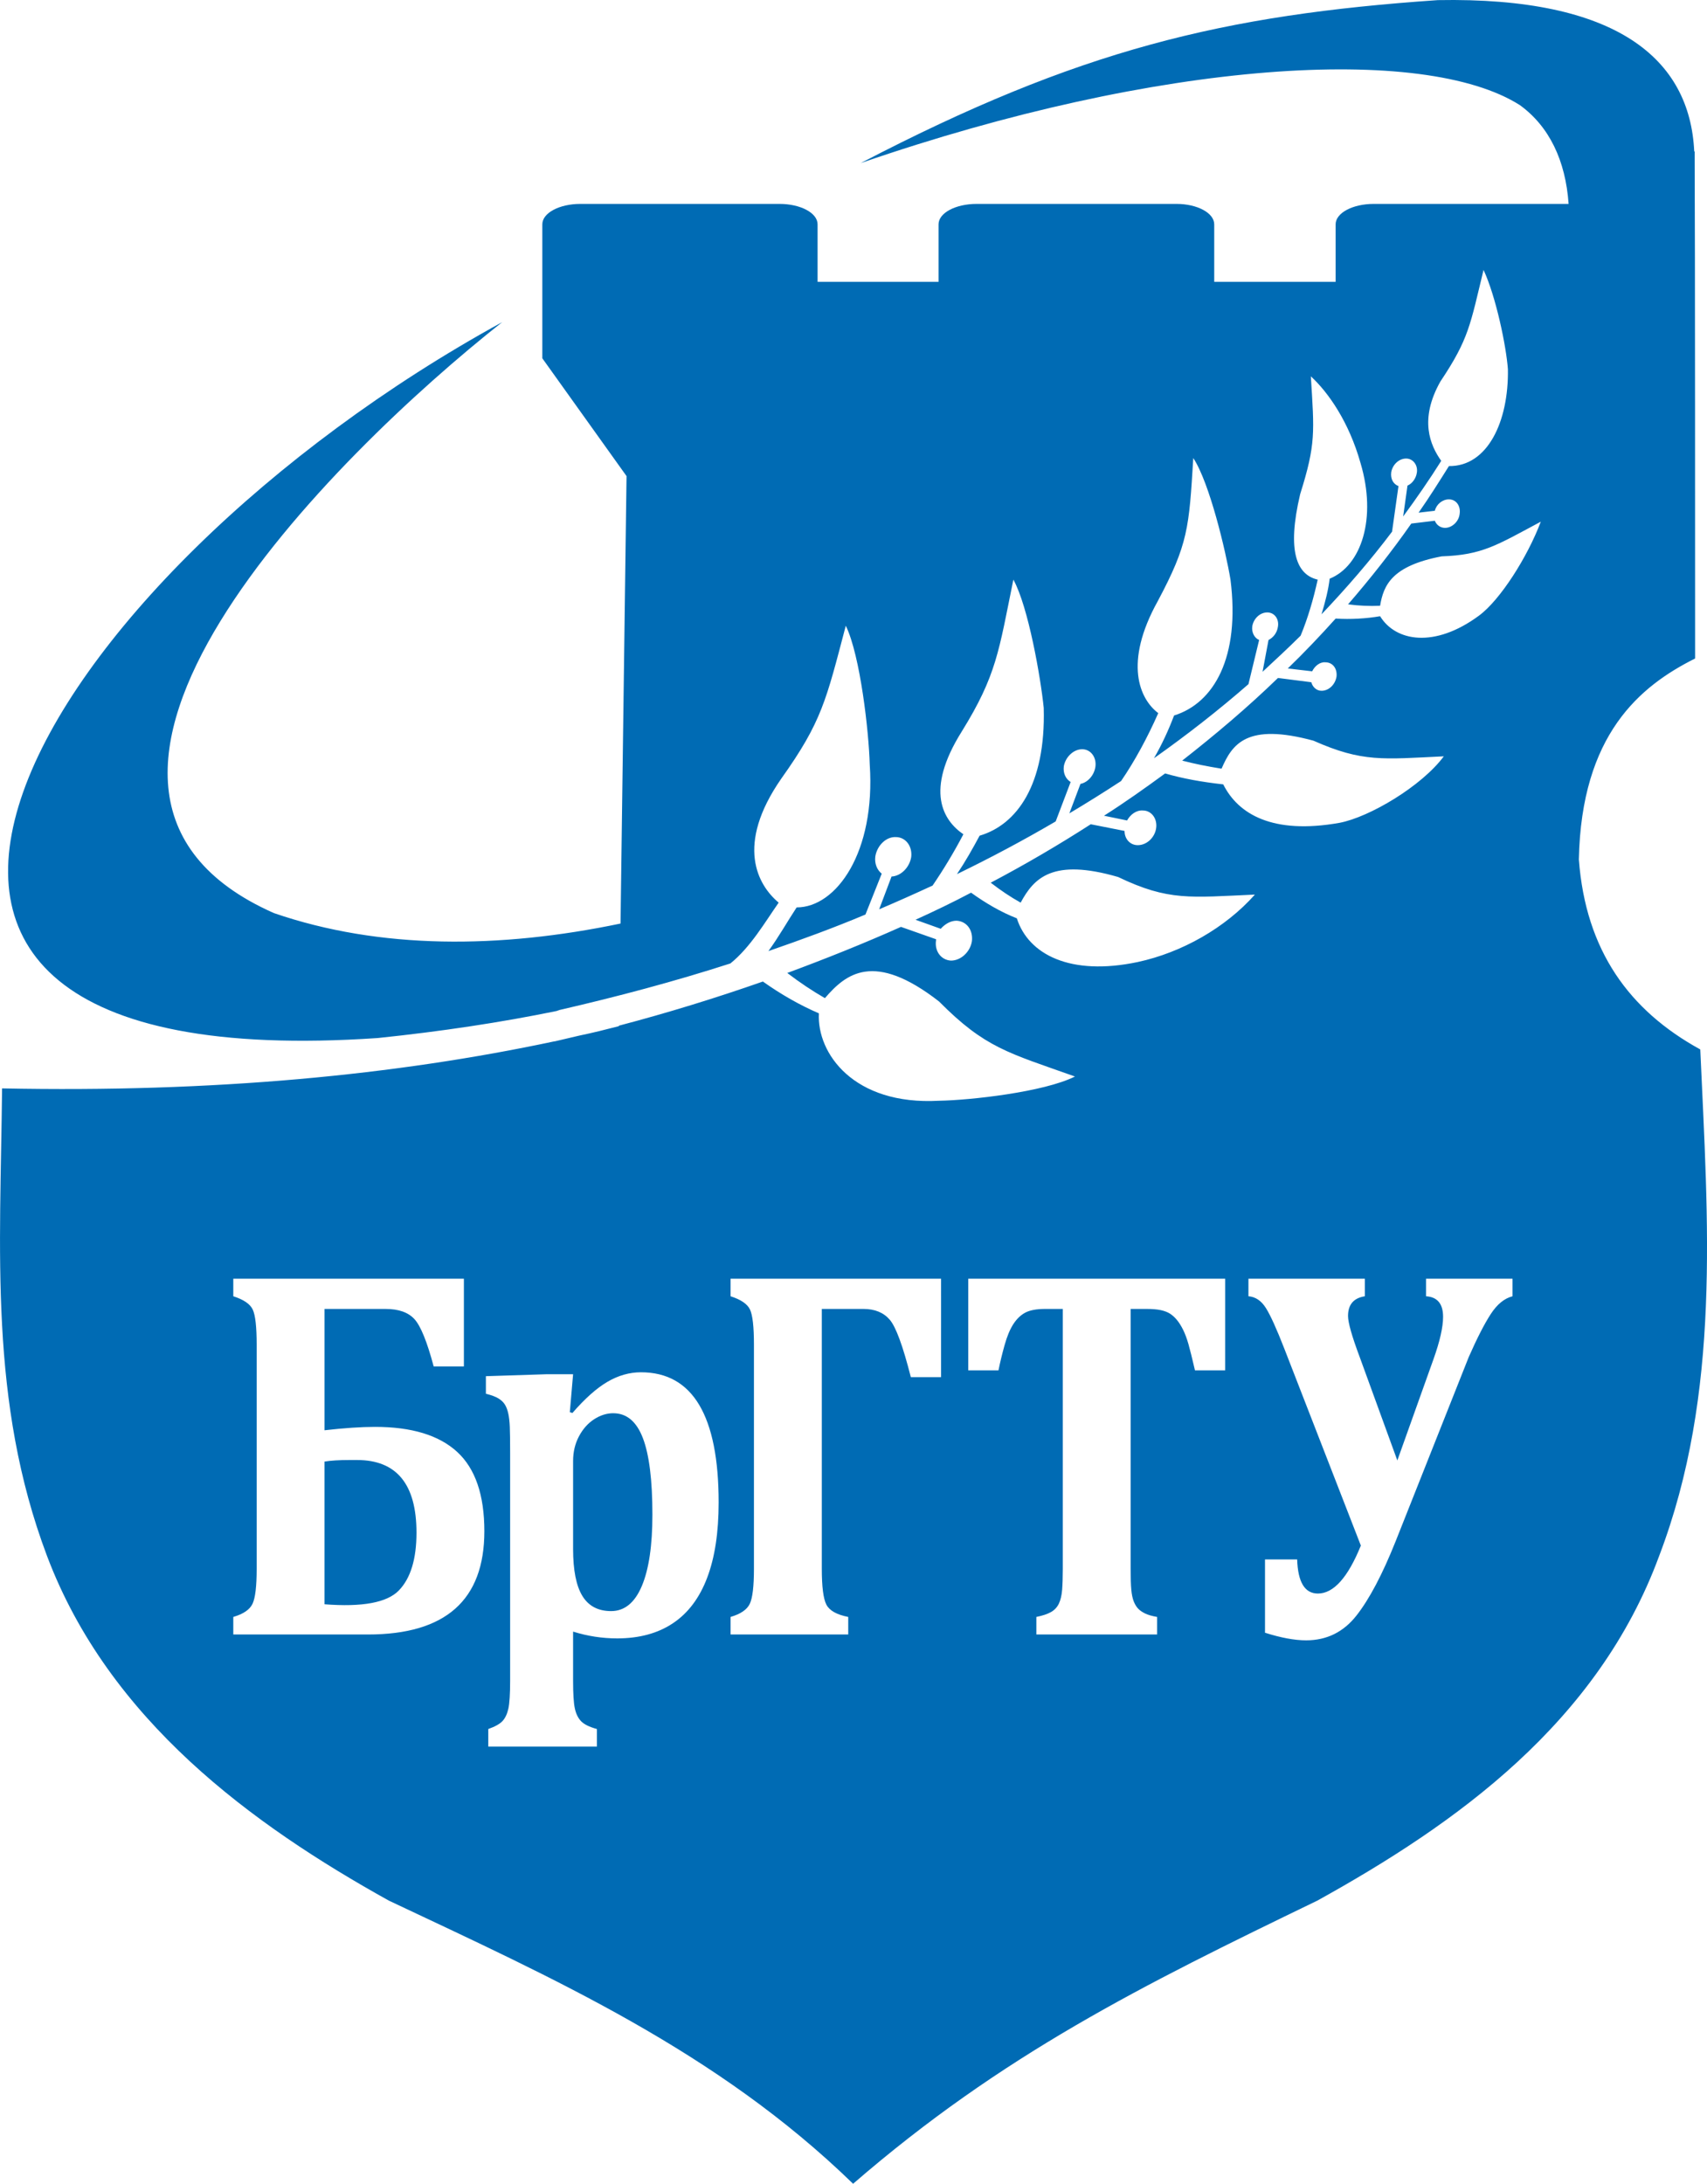 <?xml version="1.0" encoding="UTF-8" standalone="no"?>
<svg
   version="1.1"
   width="218.954pt"
   height="280.056pt"
   id="svg22"
   viewBox="0 0 218.954 280.056"
   xmlns="http://www.w3.org/2000/svg"
   xmlns:svg="http://www.w3.org/2000/svg">
  <defs
     id="defs26" />
  <path
     d="m 45.792,187.239 h -0.979 c -1.304,0 -2.365,0.068 -3.186,0.201 v 18.299 c 4.844,0.379 8.021,-0.211 9.531,-1.768 1.508,-1.556 2.264,-4.029 2.264,-7.416 0,-6.211 -2.545,-9.316 -7.631,-9.316 z m 32.874,-6 v 0 c -0.84,0 -1.658,0.256 -2.451,0.768 -0.795,0.512 -1.445,1.242 -1.949,2.188 -0.504,0.945 -0.756,2.006 -0.756,3.18 v 11.265 c 0,2.725 0.396,4.734 1.191,6.031 0.793,1.297 2.021,1.944 3.685,1.944 1.719,0 3.031,-1.068 3.938,-3.209 0.906,-2.139 1.359,-5.193 1.359,-9.162 0,-4.412 -0.406,-7.682 -1.219,-9.81 -0.813,-2.129 -2.08,-3.193 -3.799,-3.193 z m 139.423,-46.654 v 0 c -9.103,-4.996 -14.694,-12.671 -15.572,-24.368 0.329,-16.024 7.84,-22.232 14.911,-25.768 0,-6.641 0,-55.863 -0.055,-63.902 v -0.547 c 0,-0.427 0,-0.612 0,-0.612 l -0.055,0.063 c -0.547,-11.939 -9.98,-19.861 -32.895,-19.435 -27.468,1.89 -46.054,6.334 -74.017,20.898 38.49,-13.283 72.266,-15.233 84.544,-7.433 3.783,2.741 5.866,7.128 6.252,12.67 h -25 c -2.69,0 -4.883,1.156 -4.883,2.619 v 7.373 h -15.572 v -7.373 c 0,-1.463 -2.192,-2.619 -4.824,-2.619 h -25.656 c -2.688,0 -4.88,1.156 -4.88,2.619 v 7.373 h -15.517 v -7.373 c 0,-1.463 -2.195,-2.619 -4.882,-2.619 h -25.546 c -2.686,0 -4.879,1.156 -4.879,2.619 v 17.18 l 10.802,15.107 -0.77,57.383 c -15.461,3.23 -30.811,3.353 -44.462,-1.341 -35.748,-15.836 7.675,-58.721 29.276,-75.781 -59.487,32.591 -99.015,97.468 -15.954,91.805 8.224,-0.855 15.844,-2.01 22.971,-3.473 0.11,-0.063 0.22,-0.063 0.33,-0.122 7.4,-1.705 14.747,-3.653 21.929,-5.97 2.577,-2.072 4.442,-5.3 6.194,-7.799 -2.687,-2.25 -5.59,-7.371 0.332,-15.899 5.207,-7.307 5.758,-10.052 8.278,-19.616 1.866,3.84 2.961,13.65 3.071,17.788 0.766,11.271 -4.276,18.339 -9.374,18.339 -1.207,1.827 -2.251,3.715 -3.622,5.602 4.221,-1.46 8.393,-2.983 12.448,-4.691 l 2.086,-5.238 c -0.604,-0.484 -0.933,-1.278 -0.824,-2.192 0.22,-1.4 1.371,-2.559 2.633,-2.5 1.261,0 2.137,1.161 1.974,2.559 -0.22,1.341 -1.316,2.439 -2.523,2.5 l -1.588,4.202 c 2.301,-0.974 4.605,-2.007 6.854,-3.046 1.37,-2.007 2.74,-4.264 3.948,-6.575 -2.578,-1.768 -4.99,-5.545 -0.22,-13.16 4.495,-7.25 4.767,-10.359 6.633,-19.497 1.92,3.473 3.508,12.614 3.894,16.451 0.272,9.867 -3.454,14.985 -8.225,16.388 -0.879,1.643 -1.81,3.291 -2.907,4.931 4.387,-2.129 8.607,-4.383 12.665,-6.761 l 1.92,-5.056 c -0.604,-0.364 -0.989,-1.096 -0.878,-2.01 0.218,-1.218 1.26,-2.192 2.357,-2.192 1.096,0 1.863,1.034 1.697,2.252 -0.163,1.098 -0.985,2.012 -1.917,2.192 l -1.425,3.78 c 2.249,-1.341 4.495,-2.744 6.633,-4.145 1.754,-2.556 3.399,-5.6 4.77,-8.711 -2.356,-1.765 -4.495,-6.396 -0.055,-14.375 3.892,-7.313 4.003,-9.38 4.547,-18.336 2.088,3.165 4.167,11.939 4.773,15.591 1.262,9.995 -2.141,15.842 -7.236,17.425 -0.713,1.89 -1.589,3.774 -2.578,5.482 4.221,-2.983 8.279,-6.152 12.118,-9.499 l 1.371,-5.668 c -0.604,-0.245 -0.99,-0.976 -0.879,-1.767 0.166,-0.977 0.988,-1.765 1.92,-1.765 0.934,0 1.537,0.852 1.37,1.828 -0.11,0.791 -0.6,1.4 -1.207,1.704 l -0.766,4.08 c 1.645,-1.524 3.288,-3.046 4.882,-4.63 0.931,-2.251 1.643,-4.688 2.192,-7.19 -2.633,-0.606 -4.003,-3.53 -2.249,-10.962 2.029,-6.456 1.811,-7.92 1.371,-15.108 2.249,2.07 4.882,5.847 6.361,11.085 2.138,7.128 0.109,13.22 -3.949,14.866 -0.163,1.4 -0.549,2.926 -1.044,4.569 3.183,-3.35 6.252,-6.884 9.048,-10.598 l 0.823,-5.85 c -0.657,-0.242 -1.041,-0.912 -0.931,-1.765 0.163,-0.977 0.986,-1.765 1.917,-1.765 0.879,0 1.536,0.852 1.37,1.825 -0.109,0.731 -0.604,1.4 -1.201,1.645 l -0.553,3.959 c 1.699,-2.314 3.346,-4.691 4.882,-7.131 -1.425,-2.01 -2.851,-5.298 -0.111,-10.171 3.674,-5.483 3.837,-7.311 5.539,-14.314 1.589,3.408 2.905,9.747 3.125,12.73 0.109,6.761 -2.636,12.488 -7.565,12.425 -1.265,2.013 -2.524,4.023 -3.892,5.973 l 2.08,-0.242 c 0.221,-0.856 0.987,-1.463 1.812,-1.463 0.933,0 1.537,0.851 1.371,1.887 -0.113,0.974 -0.988,1.768 -1.866,1.768 -0.604,0 -1.096,-0.367 -1.316,-0.914 l -3.016,0.362 c -2.518,3.598 -5.263,7.069 -8.11,10.359 1.365,0.183 2.742,0.245 4.107,0.183 0.439,-2.619 1.484,-5.119 7.898,-6.337 5.208,-0.182 7.017,-1.4 12.716,-4.446 -1.696,4.509 -5.205,10.052 -7.945,12.061 -5.704,4.205 -10.693,3.29 -12.668,0.063 -1.752,0.301 -3.781,0.427 -5.701,0.301 -1.971,2.195 -4.003,4.33 -6.14,6.4 l 3.127,0.364 c 0.327,-0.668 0.985,-1.221 1.698,-1.155 0.931,0 1.533,0.792 1.428,1.825 -0.166,1.036 -0.988,1.827 -1.923,1.827 -0.656,0 -1.148,-0.487 -1.313,-1.096 l -4.277,-0.546 c -3.891,3.777 -8.003,7.245 -12.284,10.598 1.648,0.427 3.183,0.732 5.049,1.036 1.37,-3.169 3.232,-5.91 11.786,-3.593 6.306,2.801 8.937,2.375 16.723,2.007 -2.853,3.84 -9.537,7.8 -13.378,8.529 -8.556,1.524 -12.993,-1.096 -14.914,-4.931 -2.741,-0.307 -5.151,-0.734 -7.454,-1.403 -2.581,1.888 -5.154,3.715 -7.84,5.423 l 2.958,0.609 c 0.441,-0.794 1.208,-1.341 2.029,-1.281 1.096,0 1.867,1.036 1.702,2.252 -0.168,1.221 -1.207,2.195 -2.359,2.195 -0.984,0 -1.697,-0.791 -1.697,-1.825 l -4.333,-0.857 c -4.166,2.682 -8.444,5.181 -12.831,7.496 1.265,0.974 2.522,1.827 3.84,2.557 1.701,-3.166 4.11,-5.725 12.5,-3.288 6.47,3.106 9.266,2.619 17.544,2.254 -3.782,4.265 -9.374,7.433 -15.023,8.649 -8.66,1.83 -14.033,-0.974 -15.513,-5.605 -2.031,-0.789 -4.006,-1.948 -5.869,-3.288 -2.303,1.221 -4.715,2.377 -7.125,3.473 l 3.233,1.158 c 0.547,-0.609 1.26,-1.036 2.025,-1.036 1.263,0.06 2.139,1.156 1.975,2.619 -0.218,1.4 -1.425,2.497 -2.684,2.497 -1.262,-0.06 -2.14,-1.218 -1.918,-2.619 0,0 0,-0.06 0,-0.12 l -4.497,-1.585 c -4.77,2.132 -9.649,4.082 -14.585,5.91 1.588,1.219 3.236,2.312 4.827,3.228 2.684,-3.108 6.25,-6.092 14.636,0.424 5.921,5.972 8.883,6.582 17.438,9.627 -4.003,2.008 -13.491,3.044 -17.438,3.108 -10.965,0.607 -15.681,-6.093 -15.406,-11.209 -2.415,-1.036 -4.879,-2.439 -7.185,-4.08 -6.085,2.129 -12.224,4.019 -18.474,5.662 v 0.063 c -1.643,0.427 -3.344,0.851 -5.099,1.215 -1.042,0.245 -2.083,0.49 -3.124,0.732 -0.055,0 -0.055,0 -0.055,0 -20.341,4.327 -43.587,6.583 -70.836,6.033 -0.217,20.831 -1.7,40.14 5.756,59.939 7.949,21.078 26.317,34.481 43.861,44.227 21.163,9.991 42.052,19.314 59.542,36.309 19.136,-16.57 37.116,-25.464 59.543,-36.309 17.819,-9.867 35.964,-22.779 43.858,-44.227 7.95,-20.893 6.252,-42.885 5.266,-64.936 z m -170.887,75.029 v 0 h -17.277 v -2.25 c 1.289,-0.377 2.11,-0.937 2.465,-1.683 0.355,-0.744 0.533,-2.24 0.533,-4.486 v -28.752 c 0,-2.289 -0.17,-3.791 -0.506,-4.502 -0.336,-0.711 -1.168,-1.279 -2.492,-1.701 v -2.25 h 29.578 v 11.25 h -3.875 c -0.842,-3.156 -1.66,-5.176 -2.455,-6.055 -0.795,-0.879 -2.033,-1.32 -3.717,-1.32 h -7.828 v 15.559 c 2.543,-0.289 4.701,-0.434 6.479,-0.434 4.692,0 8.201,1.068 10.529,3.203 2.328,2.137 3.492,5.527 3.492,10.176 0,8.832 -4.976,13.246 -14.926,13.246 z m 43.507,-7.281 v 0 c -0.981,2.59 -2.439,4.534 -4.381,5.832 -1.941,1.3 -4.328,1.949 -7.164,1.949 -1.922,0 -3.807,-0.291 -5.654,-0.869 v 6.314 c 0,1.67 0.074,2.849 0.225,3.541 0.148,0.689 0.416,1.234 0.799,1.636 0.383,0.401 1.058,0.735 2.031,1.002 v 2.25 h -13.934 v -2.25 c 0.879,-0.312 1.49,-0.656 1.836,-1.033 0.344,-0.381 0.592,-0.908 0.742,-1.586 0.148,-0.682 0.225,-1.865 0.225,-3.557 v -29.213 c 0,-1.578 -0.016,-2.703 -0.043,-3.371 -0.028,-0.668 -0.094,-1.234 -0.195,-1.703 -0.103,-0.467 -0.248,-0.85 -0.436,-1.15 -0.187,-0.301 -0.463,-0.563 -0.826,-0.785 -0.363,-0.223 -0.901,-0.422 -1.61,-0.602 v -2.25 l 7.748,-0.25 h 3.438 l -0.42,4.865 0.336,0.102 c 1.603,-1.85 3.102,-3.182 4.492,-3.996 1.39,-0.813 2.822,-1.221 4.297,-1.221 3.32,0 5.812,1.395 7.473,4.184 1.66,2.789 2.492,6.959 2.492,12.512 0,3.844 -0.49,7.061 -1.471,9.648 z m 29.998,-25.719 v 0 h -3.875 c -1.016,-4 -1.918,-6.459 -2.711,-7.375 -0.793,-0.916 -1.916,-1.375 -3.373,-1.375 h -5.336 v 33.303 c 0,2.324 0.195,3.865 0.588,4.623 0.393,0.76 1.326,1.285 2.802,1.574 v 2.25 H 93.709 v -2.25 c 1.289,-0.377 2.109,-0.937 2.465,-1.683 0.355,-0.744 0.533,-2.25 0.533,-4.519 v -28.719 c 0,-2.289 -0.17,-3.791 -0.506,-4.502 -0.336,-0.711 -1.168,-1.279 -2.492,-1.701 v -2.25 h 26.998 z m 36.445,-0.875 v 0 h -3.875 c -0.353,-1.526 -0.633,-2.647 -0.836,-3.365 -0.205,-0.717 -0.434,-1.328 -0.684,-1.834 -0.25,-0.504 -0.516,-0.926 -0.793,-1.262 -0.279,-0.336 -0.576,-0.606 -0.893,-0.809 -0.316,-0.201 -0.713,-0.351 -1.185,-0.453 -0.473,-0.102 -1.092,-0.152 -1.854,-0.152 h -2.006 v 33.318 c 0,1.18 0.027,2.076 0.084,2.689 0.057,0.613 0.16,1.109 0.309,1.488 0.148,0.379 0.332,0.684 0.547,0.918 0.215,0.234 0.514,0.447 0.897,0.635 0.383,0.189 0.9,0.34 1.555,0.451 v 2.25 h -15.486 v -2.25 c 0.785,-0.156 1.406,-0.361 1.863,-0.617 0.457,-0.256 0.799,-0.617 1.024,-1.086 0.223,-0.469 0.363,-1.064 0.42,-1.789 0.055,-0.723 0.084,-1.619 0.084,-2.689 v -33.318 h -2.25 c -1.111,0 -1.963,0.158 -2.557,0.471 -0.594,0.314 -1.107,0.808 -1.541,1.481 -0.435,0.674 -0.81,1.578 -1.125,2.711 -0.316,1.133 -0.574,2.205 -0.777,3.213 h -3.875 v -11.75 h 32.955 z m 36.858,-9.5 v 0 c -1.049,0.268 -1.98,1.029 -2.795,2.285 -0.816,1.256 -1.758,3.094 -2.824,5.516 l -9.354,23.57 c -1.703,4.274 -3.387,7.469 -5.051,9.582 -1.664,2.115 -3.814,3.172 -6.451,3.172 -1.478,0 -3.236,-0.326 -5.275,-0.975 v -9.401 h 4.125 c 0.094,2.918 0.979,4.375 2.658,4.375 2.014,0 3.851,-2.051 5.512,-6.152 l -9.81,-25.238 c -0.994,-2.554 -1.785,-4.301 -2.375,-5.234 -0.59,-0.933 -1.336,-1.433 -2.234,-1.5 v -2.25 h 14.931 v 2.25 c -1.437,0.223 -2.156,1.066 -2.156,2.531 0,0.844 0.498,2.6 1.496,5.264 l 4.828,13.26 4.627,-12.959 c 0.826,-2.308 1.24,-4.131 1.24,-5.465 0,-1.664 -0.729,-2.541 -2.186,-2.631 v -2.25 h 11.094 z"
     style="fill:#006bb4;fill-rule:evenodd"
     id="path20" />
</svg>
